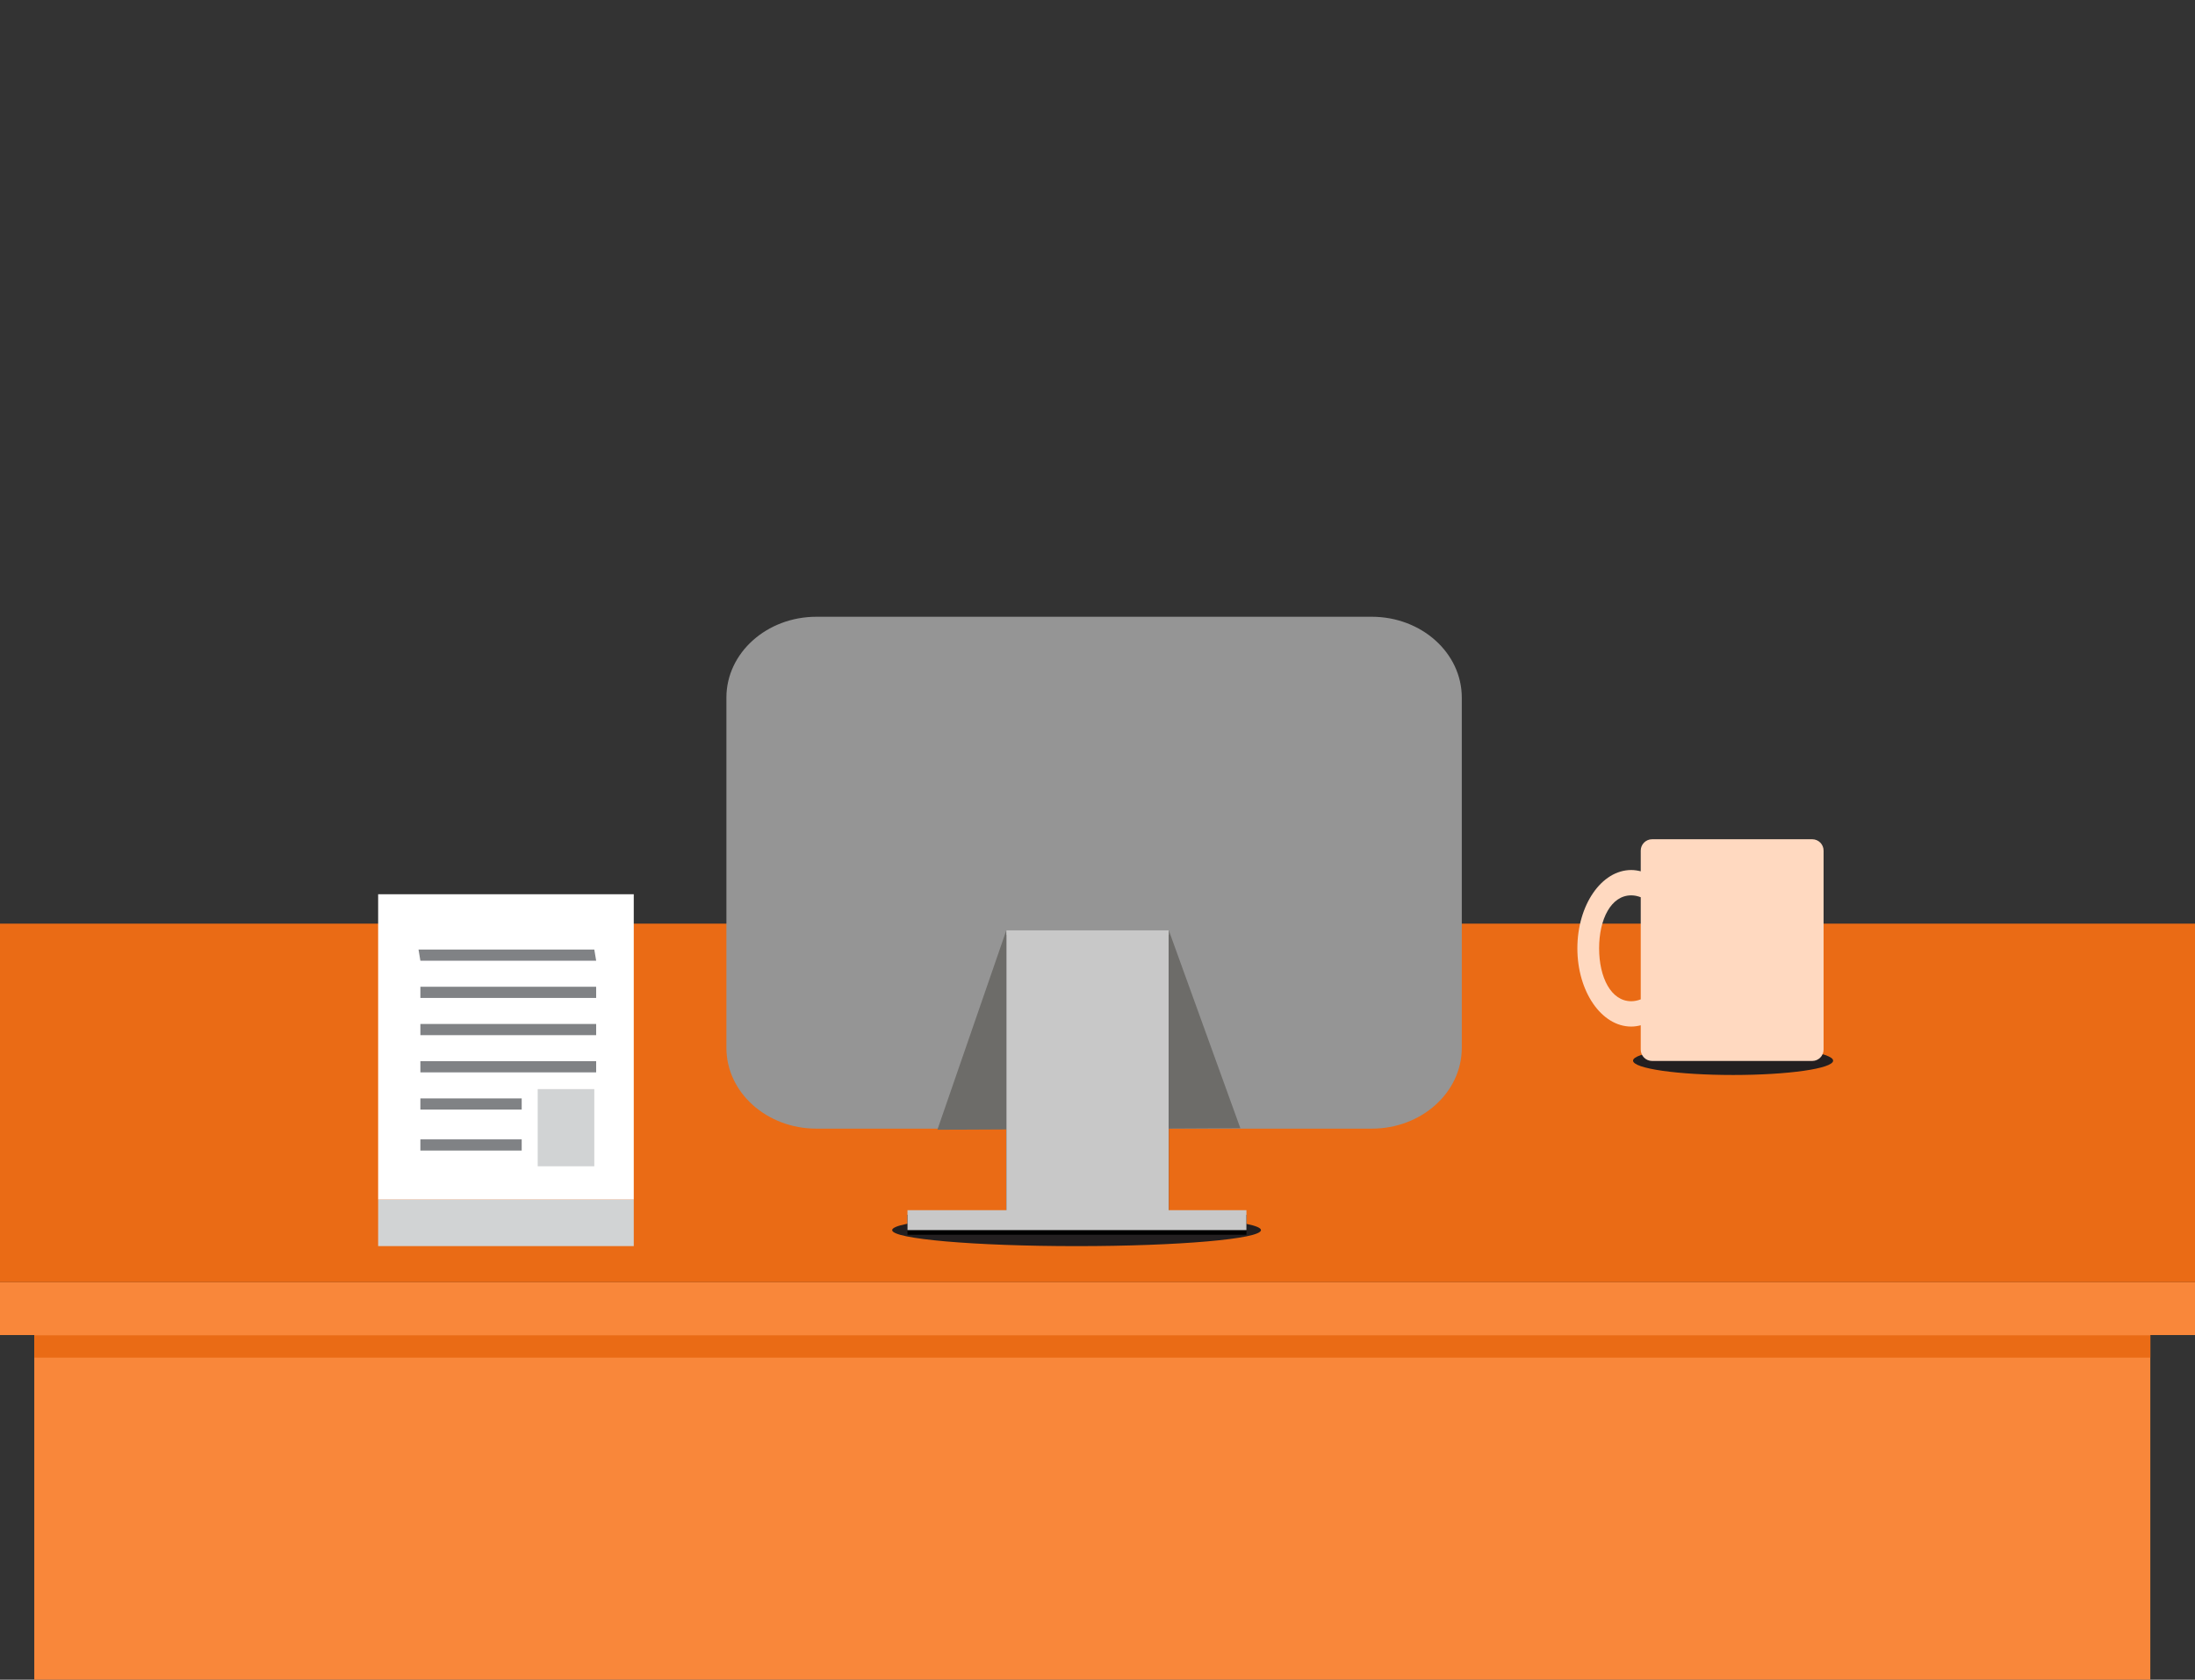 <svg xmlns="http://www.w3.org/2000/svg" xmlns:xlink="http://www.w3.org/1999/xlink" width="659.574" height="504.883" viewBox="0 0 659.574 504.883"><rect x="0" y="0" width="659.574" height="504.883" fill="#333333" stroke="none"/><path fill="#F9873A" d="M10.3 400.545h635.848v104.338H10.3z"/><path fill="#EA6B15" d="M10.3 401.36h635.85v6.71H10.3z"/><path fill="#F9873A" d="M0 385.393h659.574v15.895H0z"/><path fill="#EA6B15" d="M0 277.624h659.574v107.77H0z"/><defs><path id="a" d="M268.084 364.932H378.91v9.623H268.084z"/></defs><clipPath id="b"><use xlink:href="#a" overflow="visible"/></clipPath><path clip-path="url(#b)" fill="#231F20" d="M378.91 369.745c0 2.657-24.81 4.812-55.413 4.812-30.603 0-55.413-2.153-55.413-4.812s24.81-4.813 55.413-4.813c30.602 0 55.413 2.154 55.413 4.813"/><defs><path id="c" d="M490.718 314.5h60.115v8.616h-60.115z"/></defs><clipPath id="d"><use xlink:href="#c" overflow="visible"/></clipPath><path clip-path="url(#d)" fill="#231F20" d="M550.833 318.806c0 2.38-13.457 4.31-30.06 4.31-16.6 0-30.056-1.93-30.056-4.31s13.457-4.31 30.057-4.31c16.602.003 30.06 1.93 30.06 4.31"/><path fill="#959595" d="M439.255 314.954c0 13.414-12.113 24.29-27.05 24.29H245.327c-14.94 0-27.05-10.876-27.05-24.29V209.677c0-13.417 12.11-24.292 27.05-24.292h166.876c14.938 0 27.05 10.875 27.05 24.292v105.277z"/><defs><path id="e" d="M281.678 279.618h91.042v59.957h-91.042z"/></defs><clipPath id="f"><use xlink:href="#e" overflow="visible"/></clipPath><path clip-path="url(#f)" fill="#6D6C69" d="M302.396 279.618l-20.72 59.957 91.042-.453-21.515-59.504"/><defs><path id="g" d="M272.69 281.006h101.85v90.127H272.69z"/></defs><clipPath id="h"><use xlink:href="#g" overflow="visible"/></clipPath><path clip-path="url(#h)" d="M351.2 365.142v-84.136h-48.804v84.136h-29.708v5.99H374.54v-5.99z"/><path fill="#C8C8C8" d="M351.2 363.752v-84.134h-48.804v84.134h-29.708v5.993H374.54v-5.993z"/><path fill="#FFD9C0" d="M473.982 285.036c0 12.993 7.244 23.526 16.184 23.526.977 0 1.928-.146 2.857-.39v7.31c0 1.886 1.53 3.416 3.418 3.416h48.11c1.885 0 3.416-1.53 3.416-3.416v-59.806c0-1.887-1.53-3.417-3.416-3.417h-48.11c-1.886 0-3.417 1.53-3.417 3.416v6.222c-.93-.24-1.88-.39-2.857-.39-8.938 0-16.184 10.534-16.184 23.528m6.533 0c0-8.79 3.607-15.912 9.652-15.912.988 0 1.945.21 2.857.568v30.688c-.912.36-1.87.568-2.857.568-6.044 0-9.652-7.125-9.652-15.912"/><path fill="#fff" d="M113.63 268.797h76.808v91.787h-76.81z"/><path fill="#808285" d="M126.32 342.467h30.446v3.355H126.32zM126.32 330.163h30.446v3.354H126.32zM126.32 318.972h52.82v3.356h-52.82zM126.32 307.786h52.82v3.354h-52.82zM126.32 296.597h52.82v3.356h-52.82zM179.14 288.765h-52.82l-.56-3.356h52.82z"/><path fill="#D1D3D4" d="M161.575 327.366h17.006v23.188h-17.005zM113.63 360.584h76.808v13.97h-76.81z"/></svg>